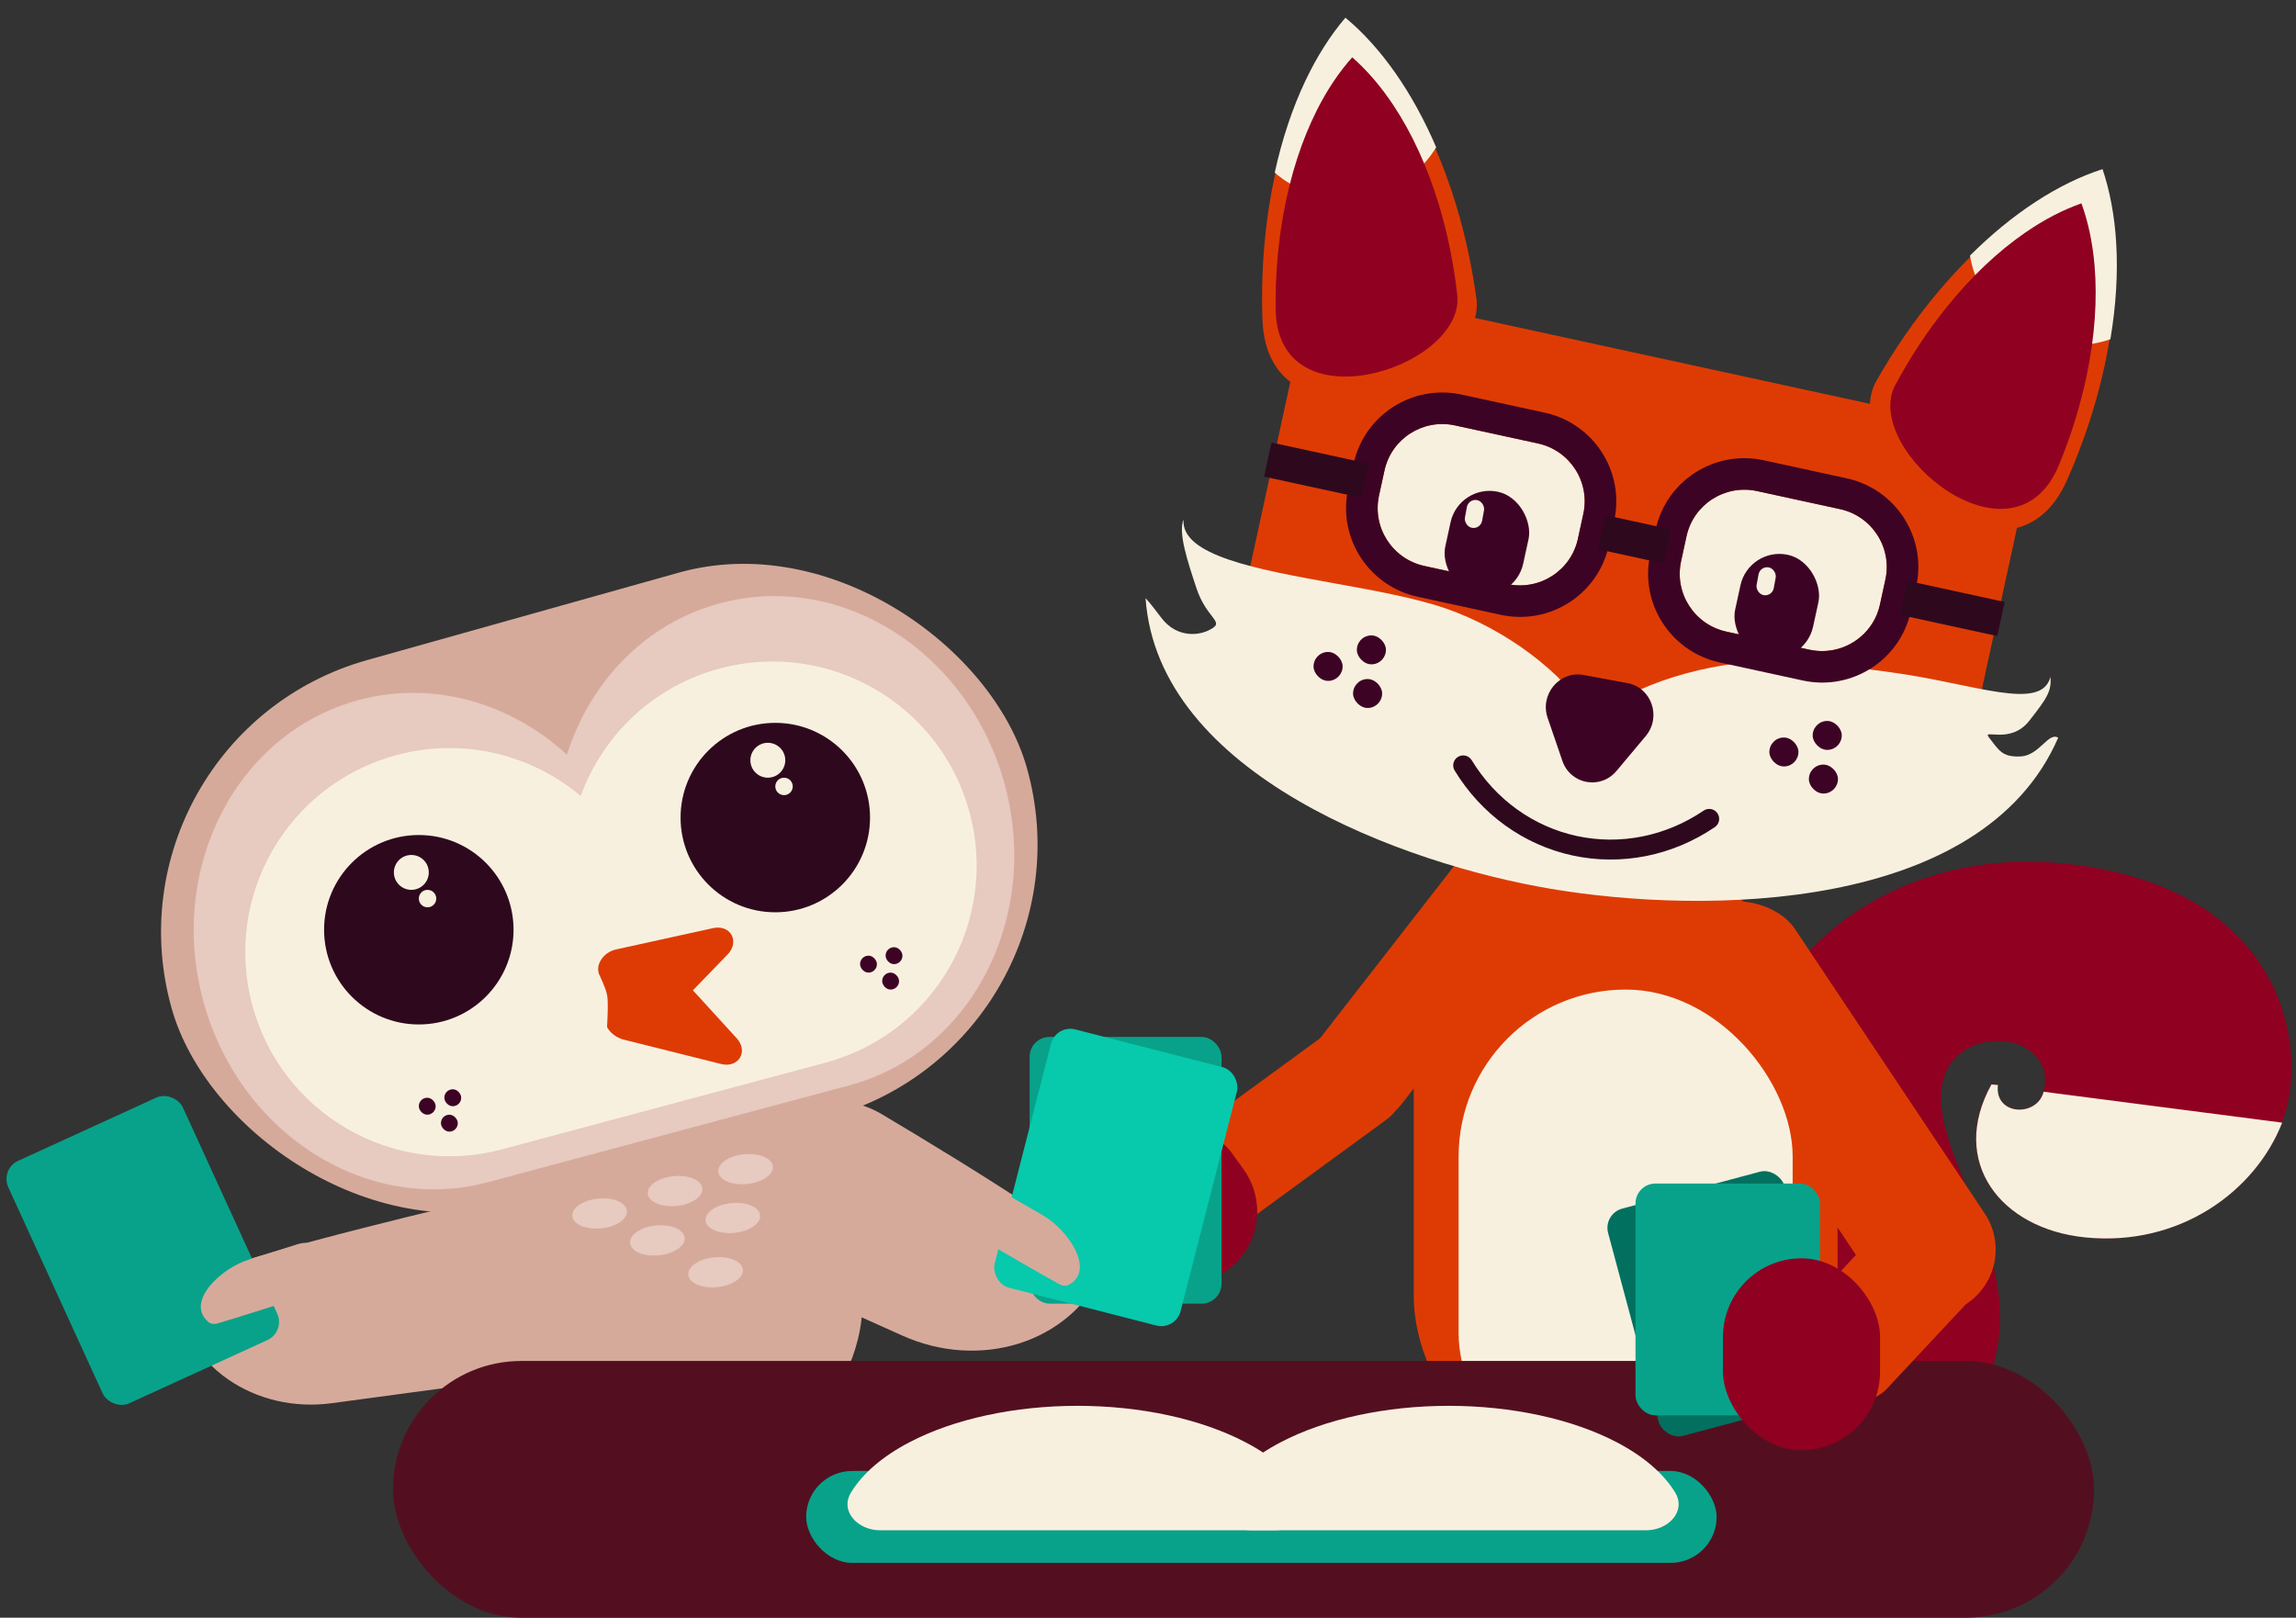 <svg width="921" height="649" viewBox="0 0 921 649" fill="none" xmlns="http://www.w3.org/2000/svg">
<rect x="0" y="0" width="921" height="649" fill="#333333" stroke="none"/>
<g clip-path="url(#clip0_206_1969)">
<rect width="42.035" height="118.992" rx="21.017" transform="matrix(-0.59 -0.808 -0.808 0.59 572.895 436.952)" fill="#DE3B04"/>
<path d="M716.522 593.413C700.035 591.779 692.838 595.094 685.717 584.652C681.575 567.249 732.147 574.168 732.784 542.606C741.1 522.463 681.165 482.157 702.37 420.192C719.037 371.463 768.893 340.586 827.42 346.388C916.99 355.267 926.689 421.461 915.358 450.334C904.49 478.087 874.024 500.111 836.515 496.393C802.239 492.995 781.614 465.906 798.754 434.988L801.34 435.245C799.85 447.619 817.127 448.167 819.668 437.935C822.994 426.616 813.802 418.716 804.748 417.818C790.52 416.408 782.69 424.368 780.276 430.827C769.627 459.475 814.376 500.896 799.003 549.753C789.405 580.544 754.355 597.163 716.522 593.413Z" fill="#900021"/>
<path d="M915.455 450.389C904.587 478.142 874.121 500.167 836.611 496.448C802.335 493.051 781.711 465.961 798.85 435.044L801.437 435.3C799.947 447.675 817.223 448.223 819.764 437.991C867.61 444.19 867.612 444.193 915.455 450.389Z" fill="#F8F0DF"/>
<rect x="662.096" y="379.979" width="52.223" height="189.362" rx="26.111" transform="rotate(-33.705 662.096 379.979)" fill="#DE3B04"/>
<rect width="42.035" height="130.706" rx="21.017" transform="matrix(-0.789 -0.614 -0.614 0.789 629.438 356.566)" fill="#DE3B04"/>
<rect x="567.096" y="345" width="170" height="260" rx="85" fill="#DE3B04"/>
<rect x="585.096" y="397" width="134" height="205" rx="67" fill="#F8F0DF"/>
<rect x="430" y="472.952" width="58.089" height="66.157" rx="29.044" transform="rotate(-35.767 430 472.952)" fill="#900021"/>
<rect x="526.27" y="113.342" width="297.26" height="172.92" rx="32" transform="rotate(12.269 526.27 113.342)" fill="#DE3B04"/>
<path d="M535.401 234.05C551.52 236.965 567.819 239.913 580.035 244.142C603.363 252.219 627.156 269.496 638.354 288.26C655.843 274.185 685.172 265.465 711.029 265.206C724.665 265.069 741.964 267.445 759.071 269.794C792.172 274.34 818.769 285.632 822.51 271.59C822.967 277.273 821.18 280.05 813.962 289.223C806.419 298.807 794.989 292.188 797.785 295.783C801.832 300.985 803.054 303.831 810.554 303.474C818.053 303.116 821.729 293.509 825.604 295.965C795.154 366.064 684.122 367.025 622.187 356.599C563.454 346.712 464.509 310.919 459.52 239.963C461.57 242.207 463.703 245.027 465.863 247.883C472.001 255.999 481.49 255.482 486.766 251.762C490.41 249.193 483.705 247.337 479.94 235.977C476.336 225.105 472.556 213.699 474.755 208.444C473.7 222.891 504.212 228.409 535.401 234.05Z" fill="#F8F0DF"/>
<rect x="526.638" y="261.837" width="11.661" height="11.609" rx="5.805" transform="rotate(-2.731 526.638 261.837)" fill="#3D0325"/>
<rect x="544.014" y="255.198" width="11.661" height="11.609" rx="5.805" transform="rotate(-2.731 544.014 255.198)" fill="#3D0325"/>
<rect x="542.49" y="272.704" width="11.661" height="11.609" rx="5.805" transform="rotate(-2.731 542.49 272.704)" fill="#3D0325"/>
<path d="M648.432 309.292C642.021 316.94 629.962 314.7 626.725 305.261L620.808 288.004C617.571 278.564 625.584 269.004 635.231 270.796L652.867 274.071C662.514 275.862 666.56 287.662 660.15 295.31L648.432 309.292Z" fill="#3D0325"/>
<path d="M676.52 215.138C679.304 202.34 691.962 194.227 704.795 197.018L738.098 204.26C750.93 207.051 759.076 219.688 756.293 232.486L754.109 242.527C751.326 255.325 738.667 263.438 725.835 260.647L692.532 253.405C679.7 250.614 671.553 237.977 674.337 225.179L676.52 215.138Z" fill="#F8F0DF"/>
<path fill-rule="evenodd" clip-rule="evenodd" d="M707.482 184.659L740.785 191.902C760.461 196.181 772.952 215.557 768.685 235.181L766.501 245.222C762.233 264.846 742.823 277.285 723.147 273.006L689.844 265.763C670.168 261.484 657.677 242.108 661.945 222.484L664.129 212.443C668.396 192.819 687.806 180.38 707.482 184.659ZM704.795 197.018C691.962 194.227 679.304 202.34 676.52 215.138L674.337 225.179C671.553 237.977 679.7 250.614 692.532 253.405L725.835 260.647C738.667 263.438 751.326 255.325 754.109 242.527L756.293 232.486C759.076 219.688 750.93 207.051 738.098 204.26L704.795 197.018Z" fill="#3D0325"/>
<path d="M555.353 188.787C558.136 175.989 570.795 167.876 583.627 170.667L616.93 177.91C629.762 180.7 637.908 193.337 635.125 206.135L632.941 216.177C630.158 228.975 617.499 237.087 604.667 234.296L571.364 227.054C558.532 224.263 550.386 211.626 553.169 198.828L555.353 188.787Z" fill="#F8F0DF"/>
<path fill-rule="evenodd" clip-rule="evenodd" d="M586.315 158.308L619.618 165.551C639.294 169.83 651.785 189.207 647.517 208.83L645.333 218.872C641.066 238.495 621.656 250.934 601.98 246.655L568.677 239.413C549.001 235.134 536.51 215.757 540.777 196.133L542.961 186.092C547.228 166.468 566.639 154.029 586.315 158.308ZM583.627 170.667C570.795 167.876 558.136 175.989 555.353 188.787L553.169 198.828C550.386 211.626 558.532 224.263 571.364 227.054L604.667 234.296C617.499 237.087 630.158 228.975 632.941 216.177L635.125 206.135C637.908 193.337 629.762 180.7 616.93 177.91L583.627 170.667Z" fill="#3D0325"/>
<rect x="510.027" y="177.536" width="40" height="14" transform="rotate(12.269 510.027 177.536)" fill="#2E091E"/>
<rect x="643.898" y="206.649" width="27" height="14" transform="rotate(12.269 643.898 206.649)" fill="#2E091E"/>
<rect x="765.066" y="233" width="40" height="14" transform="rotate(12.269 765.066 233)" fill="#2E091E"/>
<rect x="701.55" y="219.187" width="32" height="42" rx="16" transform="rotate(12.269 701.55 219.187)" fill="#3D0325"/>
<rect x="585.268" y="193.899" width="32" height="42" rx="16" transform="rotate(12.269 585.268 193.899)" fill="#3D0325"/>
<rect x="589.033" y="200" width="7" height="11.315" rx="3.5" transform="rotate(10.352 589.033 200)" fill="#F8F0DF"/>
<rect x="706.033" y="227" width="7" height="11.315" rx="3.5" transform="rotate(10.352 706.033 227)" fill="#F8F0DF"/>
<path fill-rule="evenodd" clip-rule="evenodd" d="M688.932 326.276C690.173 328.104 689.697 330.591 687.87 331.832C679.473 337.533 670.107 341.479 660.304 343.432C650.5 345.386 640.457 345.308 630.751 343.197C621.045 341.087 611.877 336.987 603.77 331.138C595.663 325.289 588.782 317.81 583.511 309.137C582.364 307.249 582.965 304.789 584.852 303.641C586.74 302.494 589.201 303.095 590.348 304.982C595.074 312.759 601.227 319.439 608.45 324.65C615.673 329.861 623.828 333.505 632.451 335.38C641.074 337.255 650.006 337.327 658.741 335.587C667.475 333.846 675.848 330.325 683.376 325.214C685.204 323.973 687.691 324.448 688.932 326.276Z" fill="#2E091E"/>
<path d="M752.256 153.529C759.75 140.265 768.34 127.852 777.732 116.741C789.702 102.579 802.74 90.808 816.102 82.099C825.083 76.245 834.093 71.851 842.898 69.013C845.863 77.818 847.706 87.713 848.365 98.454C849.344 114.434 847.682 131.972 843.474 150.069C840.172 164.267 835.352 178.591 829.2 192.536C806.472 244.052 736.914 184.121 752.256 153.529Z" fill="#DE3B04"/>
<path d="M790.234 102.532C798.723 94.078 807.588 86.811 816.601 80.936C825.582 75.082 834.592 70.688 843.397 67.85C846.362 76.655 848.205 86.551 848.864 97.292C849.61 109.47 848.822 122.555 846.542 136.101C841.417 137.877 835.867 138.702 830.117 138.377C809.692 137.223 793.418 121.934 790.234 102.532Z" fill="#F8F0DF"/>
<path d="M759.933 155.085C766.002 143.691 773.017 132.996 780.738 123.385C790.579 111.137 801.376 100.89 812.511 93.231C819.995 88.082 827.534 84.171 834.933 81.581C837.63 88.977 839.4 97.32 840.184 106.404C841.35 119.919 840.312 134.811 837.128 150.228C834.63 162.325 830.849 174.56 825.932 186.502C807.764 230.619 747.581 181.322 759.933 155.085Z" fill="#900021"/>
<path d="M592.341 120.566C590.33 105.465 586.983 90.745 582.408 76.934C576.578 59.332 568.865 43.55 559.711 30.489C553.558 21.71 546.834 14.275 539.721 8.361C533.688 15.427 528.291 23.923 523.677 33.645C516.814 48.108 511.821 65.003 508.983 83.364C506.756 97.771 505.891 112.859 506.404 128.092C508.298 184.366 595.179 154.671 592.341 120.566Z" fill="#DE3B04"/>
<path d="M576.102 59.091C571.374 48.082 565.856 38.034 559.681 29.224C553.528 20.445 546.805 13.011 539.691 7.096C533.659 14.162 528.261 22.658 523.647 32.38C518.417 43.403 514.272 55.839 511.34 69.259C515.435 72.817 520.277 75.651 525.734 77.492C545.118 84.032 565.917 75.909 576.102 59.091Z" fill="#F8F0DF"/>
<path d="M584.637 119.149C583.252 106.315 580.727 93.776 577.143 81.98C572.575 66.947 566.374 53.415 558.895 42.158C553.868 34.591 548.33 28.152 542.429 22.992C537.17 28.85 532.419 35.932 528.306 44.071C522.188 56.178 517.603 70.384 514.812 85.877C512.623 98.034 511.572 110.796 511.685 123.711C512.105 171.42 586.323 148.099 584.637 119.149Z" fill="#900021"/>
<rect x="709.481" y="296.165" width="11.661" height="11.609" rx="5.805" transform="rotate(-2.731 709.481 296.165)" fill="#3D0325"/>
<rect x="726.857" y="289.525" width="11.661" height="11.609" rx="5.805" transform="rotate(-2.731 726.857 289.525)" fill="#3D0325"/>
<rect x="725.333" y="307.031" width="11.661" height="11.609" rx="5.805" transform="rotate(-2.731 725.333 307.031)" fill="#3D0325"/>
<rect x="346" y="424" width="174" height="152" rx="76" transform="rotate(90 346 424)" fill="#D6AA9B"/>
<rect x="38.231" y="295.415" width="356.364" height="226.6" rx="113.3" transform="rotate(-15.675 38.231 295.415)" fill="#D6AA9B"/>
<path d="M265.776 455.505C265.776 455.505 225.72 466.238 195.746 474.269C146.934 487.348 95.762 454.652 81.45 401.24C67.139 347.828 95.107 293.927 143.919 280.848C173.893 272.816 204.757 282.046 227.429 302.733C236.72 273.481 258.834 250.056 288.808 242.025C337.62 228.946 388.792 261.642 403.104 315.054C417.415 368.465 389.447 422.367 340.635 435.446C310.661 443.478 265.776 455.505 265.776 455.505Z" fill="#E7CAC0"/>
<path d="M264.109 444.287C264.109 444.287 228.271 453.89 201.453 461.076C157.78 472.778 112.89 446.861 101.188 403.188C89.486 359.515 115.404 314.625 159.076 302.923C185.894 295.738 213.171 302.737 232.94 319.323C241.769 295.075 261.891 275.374 288.709 268.188C332.382 256.486 377.272 282.404 388.974 326.076C400.676 369.749 374.759 414.639 331.086 426.341C304.268 433.527 264.109 444.287 264.109 444.287Z" fill="#F8F0DF"/>
<path d="M291.832 382.961C296.88 377.744 293.066 370.803 286.006 372.356L247.111 380.91C241.789 382.08 238.431 387.533 240.6 391.482C240.6 391.482 242.776 395.937 243.5 399C244.172 401.845 243.5 412 243.5 412C243.5 412 245.122 415.816 250.429 417.145L289.219 426.855C296.26 428.617 300.364 421.844 295.489 416.506L277.954 397.305L291.832 382.961Z" fill="#DE3B04"/>
<path d="M353.741 447.01C336.448 436.714 314.269 441.611 302.624 458.027C288.386 478.098 296.023 506.175 318.466 516.268L361.946 535.823C392.586 549.603 428.925 539.46 443.121 509.011C445.879 503.096 390.186 468.71 353.741 447.01Z" fill="#D6AA9B"/>
<rect x="413" y="416" width="77" height="107" rx="8" fill="#08A28A"/>
<rect x="423.564" y="411" width="77" height="107" rx="8" transform="rotate(14.375 423.564 411)" fill="#07C9AC"/>
<path d="M418.241 487.51C428.63 493.508 439.356 509.582 428.851 515.373C427.737 515.987 426.441 516.024 424.936 515.208C419.181 512.085 401.003 501.518 389.931 495.059C385.015 492.191 383.355 485.894 386.201 480.965C389.06 476.014 395.391 474.317 400.342 477.176L418.241 487.51Z" fill="#D6AA9B"/>
<rect x="168" y="440.4" width="6.758" height="6.8" rx="3.379" fill="#3D0325"/>
<rect x="178.242" y="437" width="6.758" height="6.8" rx="3.379" fill="#3D0325"/>
<rect x="176.876" y="447.2" width="6.758" height="6.8" rx="3.379" fill="#3D0325"/>
<rect x="345" y="383.4" width="6.758" height="6.8" rx="3.379" fill="#3D0325"/>
<rect x="355.242" y="380" width="6.758" height="6.8" rx="3.379" fill="#3D0325"/>
<rect x="353.876" y="390.2" width="6.758" height="6.8" rx="3.379" fill="#3D0325"/>
<circle cx="168" cy="373" r="38" fill="#2E091E"/>
<circle cx="165" cy="350" r="7" fill="#F8F0DF"/>
<circle cx="171.5" cy="360.5" r="3.5" fill="#F8F0DF"/>
<circle cx="311" cy="328" r="38" fill="#2E091E"/>
<circle cx="308" cy="305" r="7" fill="#F8F0DF"/>
<circle cx="314.5" cy="315.5" r="3.5" fill="#F8F0DF"/>
<ellipse cx="240.532" cy="486.829" rx="11" ry="6" transform="rotate(-5.589 240.532 486.829)" fill="#E7CAC0"/>
<ellipse cx="263.694" cy="497.625" rx="11" ry="6" transform="rotate(-5.589 263.694 497.625)" fill="#E7CAC0"/>
<ellipse cx="293.962" cy="488.634" rx="11" ry="6" transform="rotate(-5.589 293.962 488.634)" fill="#E7CAC0"/>
<ellipse cx="287.05" cy="510.411" rx="11" ry="6" transform="rotate(-5.589 287.05 510.411)" fill="#E7CAC0"/>
<ellipse cx="270.8" cy="477.839" rx="11" ry="6" transform="rotate(-5.589 270.8 477.839)" fill="#E7CAC0"/>
<ellipse cx="299.078" cy="469.043" rx="11" ry="6" transform="rotate(-5.589 299.078 469.043)" fill="#E7CAC0"/>
<path d="M180.104 484.159C198.322 479.788 216.692 490.326 222.373 508.179V508.179C229.176 529.559 215.032 551.901 192.796 554.897L133 562.954C102.574 567.054 73.505 548.294 70.246 517.767V517.767C69.591 511.64 137.983 494.265 180.104 484.159Z" fill="#D6AA9B"/>
<rect y="469.042" width="77" height="107" rx="8" transform="rotate(-24.591 0 469.042)" fill="#08A28A"/>
<path d="M99.823 505.326C88.382 508.932 74.43 522.303 83.432 530.231C84.387 531.072 85.644 531.389 87.29 530.917C93.585 529.115 113.619 522.734 125.827 518.826C131.248 517.09 134.231 511.302 132.52 505.873C130.801 500.42 124.987 497.393 119.534 499.112L99.823 505.326Z" fill="#D6AA9B"/>
<rect x="157.655" y="546" width="682.345" height="103" rx="51.5" fill="#530F20"/>
<rect x="323.382" y="590.138" width="365.213" height="36.862" rx="18.431" fill="#08A28A"/>
<path d="M511.379 613.931C520.31 613.931 527.651 606.295 523.01 598.705C518.421 591.201 510.462 584.3 499.624 578.624C481.744 569.261 457.492 564 432.204 564C406.917 564 382.665 569.261 364.785 578.624C353.947 584.3 345.988 591.201 341.399 598.705C336.758 606.295 344.099 613.931 353.03 613.931L511.379 613.931Z" fill="#F8F0DF"/>
<path d="M660.294 613.931C669.226 613.931 676.566 606.295 671.925 598.705C667.337 591.201 659.378 584.3 648.54 578.624C630.659 569.261 606.407 564 581.12 564C555.833 564 531.581 569.261 513.7 578.624C502.863 584.3 494.903 591.201 490.315 598.705C485.674 606.295 493.014 613.931 501.946 613.931L660.294 613.931Z" fill="#F8F0DF"/>
<rect x="643" y="486.942" width="73.186" height="94.387" rx="8" transform="rotate(-15 643 486.942)" fill="#01705F"/>
<rect x="656.052" y="474.817" width="74" height="93" rx="8" fill="#08A28A"/>
<rect width="45.699" height="92.481" rx="22.849" transform="matrix(-0.731 -0.683 -0.683 0.731 804.669 506.01)" fill="#DE3B04"/>
<rect x="691.148" y="504.817" width="63" height="77" rx="31.5" fill="#900021"/>
</g>
<defs>
<clipPath id="clip0_206_1969">
<rect width="921" height="649" fill="white"/>
</clipPath>
</defs>
</svg>
